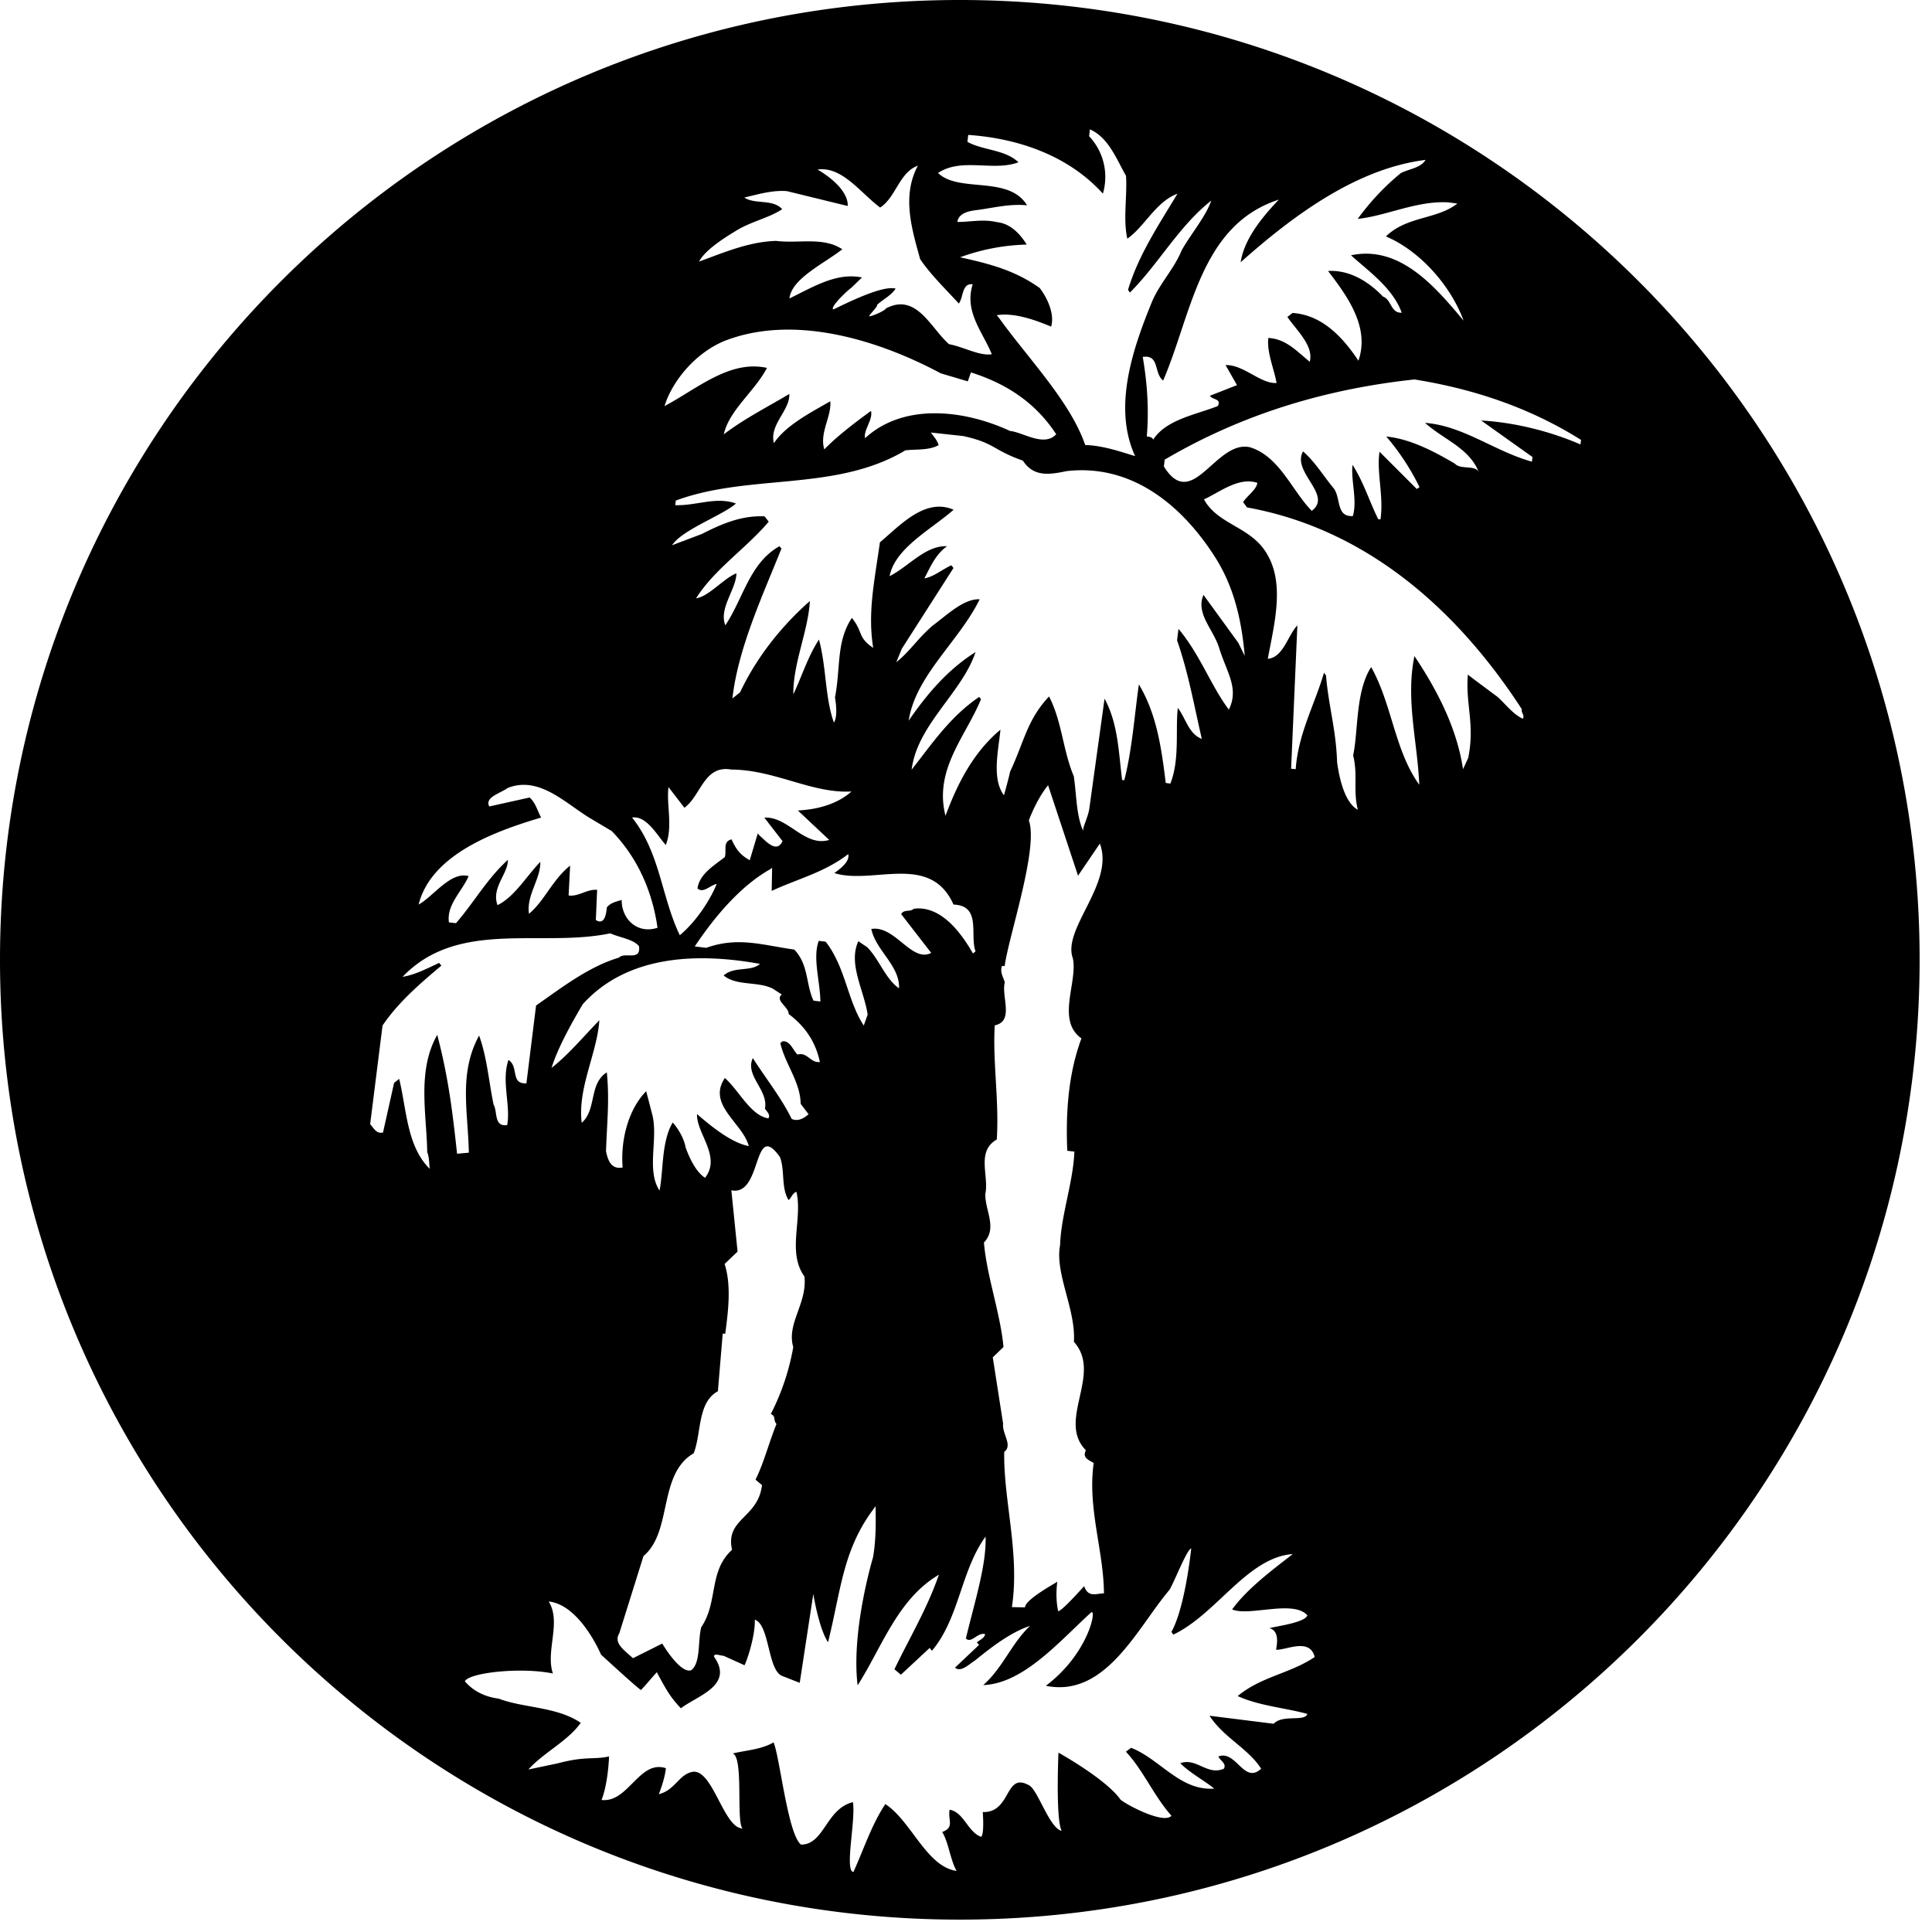 <svg xmlns="http://www.w3.org/2000/svg" width="64pt" height="64pt" viewBox="0 0 64 64"><path d="M42.824 51.48c-.68.532-1.492 1.13-2.008 1.833.547.246 2.036-.333 2.493.199-.09.246-1.063.363-1.254.422.347.105.238.554.218.714.317.028 1.114-.414 1.278.243-.824.554-1.762.64-2.551 1.293.71.328 1.625.398 2.309.593-.102.27-.813.004-1.118.325l-2.125-.266c.485.738 1.274 1.074 1.711 1.754-.57.535-.832-.637-1.418-.403.067.141.278.231.184.403-.55.242-.914-.38-1.445-.18.347.34.761.547 1.125.84-1.13.082-1.793-.977-2.754-1.352l-.172.13c.562.593.933 1.476 1.508 2.12-.25.297-1.504-.37-1.688-.535-.48-.683-2.054-1.554-2.054-1.554s-.098 2.195.105 2.59c-.41-.09-.793-1.38-1.086-1.512-.805-.446-.574.918-1.527.89 0 0 .058.703-.051.82-.441-.148-.574-.82-1.047-.898-.062.356.172.582-.246.739.207.32.27.93.477 1.289-1-.145-1.493-1.645-2.36-2.215-.46.691-.719 1.511-1.058 2.25-.301-.035.082-1.715-.016-2.313-.89.215-.95 1.41-1.719 1.406-.441-.343-.703-2.917-.91-3.386-.41.238-.895.258-1.352.367.368.129.106 2.27.325 2.484-.621-.011-.973-1.922-1.63-1.879-.472.063-.6.614-1.144.743.086-.215.207-.582.235-.86-.88-.293-1.25 1.16-2.133 1.051.222-.547.25-1.441.25-1.441-.504.113-.781-.016-1.688.226l-.984.207c.488-.55 1.308-.941 1.734-1.547-.797-.539-1.89-.484-2.715-.8-.34-.043-.785-.18-1.125-.575.145-.289 1.864-.476 2.918-.258-.253-.742.29-1.699-.14-2.386 1.043.11 1.734 1.761 1.734 1.761.266.243 1.125 1.032 1.32 1.172.176-.175.184-.207.528-.59.363.684.476.848.797 1.196.53-.414 1.777-.754 1.097-1.711-.004-.133.211-.027.313-.031l.7.316c.151-.34.355-1.062.339-1.508.492.157.422 1.664.902 1.86l.586.23.45-2.945s.18 1.14.488 1.601c.437-1.75.488-3.113 1.578-4.507-.012.156.043.972-.09 1.703 0 0-.73 2.418-.508 4.23.809-1.262 1.317-2.851 2.692-3.664-.383 1.113-.973 2.094-1.473 3.133l.215.18.953-.887.074.094c.91-1.079.957-2.657 1.777-3.782.036.926-.367 2.18-.652 3.375.184.18.387-.215.637-.144-.016.129-.18.195-.274.273l.075.082-.797.754c.195.18.508-.152.648-.226.54-.438 1.172-.934 1.836-1.157-.629.602-.898 1.387-1.55 1.961 1.335-.047 2.53-1.457 3.574-2.406.195-.14-.079 1.36-1.5 2.43 1.992.406 3.039-1.938 4.097-3.18.2-.355.57-1.324.719-1.371 0 0-.195 1.941-.656 2.766l.062.09c1.43-.676 2.453-2.56 3.957-2.669M26.121 39.754c.102-.078.121-.223.262-.274.21.907-.317 2 .265 2.805.098.895-.601 1.559-.37 2.34a7.834 7.834 0 0 1-.743 2.215c.18.082.07.203.188.332-.25.605-.407 1.262-.696 1.844l.215.18c-.129 1.1-1.226 1.105-.992 2.144-.785.71-.453 1.73-1.02 2.562-.12.465-.011 1.18-.332 1.426-.367.129-.96-.883-.96-.883l-.97.485c-.316-.29-.648-.504-.452-.828l.8-2.555c.97-.813.473-2.711 1.664-3.406.262-.676.118-1.68.801-2.055l.16-1.91.082.008c.098-.72.211-1.61-.02-2.313l.43-.41-.206-2.031c1.035.215.703-2.375 1.609-1.102.172.445.031 1.004.285 1.426m-.945-7.824c-.305.27-.852.07-1.203.383.418.359 1.148.183 1.64.445l.285.187c-.242.196.235.41.227.645.563.422.898.945 1.035 1.59-.316.039-.414-.34-.742-.246-.156-.153-.238-.454-.488-.442l-.082.059c.16.699.664 1.285.675 2.015l.262.344c-.113.098-.332.266-.562.153-.332-.684-.852-1.336-1.285-2.012-.27.586.523 1.054.402 1.676.07.105.191.199.113.32-.586-.09-.96-.91-1.441-1.336-.598.887.582 1.477.793 2.254-.555-.102-1.2-.613-1.715-1.059-.027.633.816 1.407.265 2.11-.3-.196-.511-.641-.644-1.008-.05-.293-.246-.625-.426-.824-.379.632-.305 1.605-.437 2.254-.442-.668-.043-1.696-.235-2.493l-.207-.797c-.578.586-.855 1.59-.781 2.528-.387.07-.488-.25-.55-.535.03-.953.12-1.684.027-2.618-.602.38-.329 1.23-.832 1.672-.141-1.156.507-2.289.585-3.398-.53.543-1.03 1.148-1.585 1.578.214-.672.64-1.441 1.035-2.11 1.5-1.66 3.87-1.699 5.87-1.335m-4.007-.586c.07.511-.477.176-.664.379-.98.289-1.86.965-2.746 1.586l-.32 2.578c-.54.027-.243-.555-.594-.774-.242.688.078 1.5-.043 2.157-.45.062-.313-.446-.45-.676-.16-.774-.218-1.57-.48-2.29-.687 1.258-.363 2.532-.34 3.88l-.39.035c-.153-1.43-.297-2.567-.657-3.938-.675 1.192-.351 2.617-.332 3.883.067.164.063.36.082.555-.761-.754-.761-1.965-1.011-2.98l-.168.132-.367 1.645c-.22.054-.31-.149-.426-.278l.41-3.265c.496-.739 1.21-1.368 1.95-1.985l-.075-.09c-.402.184-.777.387-1.211.461 1.836-1.922 4.594-.96 6.879-1.441.312.14.77.195.953.426m6.93-3.051c.062.234-.239.473-.461.629 1.277.398 3.18-.688 3.949 1.043.937.035.531 1.008.73 1.55l-.086.07c-.39-.687-1.07-1.605-1.964-1.48-.121.118-.313.004-.414.176l.996 1.285c-.649.336-1.196-.921-1.985-.793.149.715.95 1.215.918 1.965-.449-.304-.672-.992-1.062-1.367l-.285-.191c-.348.746.191 1.629.308 2.43l-.129.363c-.547-.836-.597-1.922-1.261-2.778l-.23-.027c-.208.559.046 1.34.054 2.008l-.227-.028c-.258-.543-.156-1.187-.637-1.691-1.101-.16-1.867-.43-2.917-.059l-.38-.046c.637-.957 1.497-1.989 2.481-2.547l.082-.059-.015.766c.847-.395 1.75-.61 2.535-1.219m7.441 3.45c.172.784-.562 2.054.285 2.655-.437 1.18-.523 2.461-.469 3.723l.235.027c-.035.997-.442 2.106-.473 3.098-.18.941.528 2.137.457 3.203.961 1.067-.578 2.61.399 3.594-.137.258.113.324.257.422-.21 1.496.329 2.887.34 4.316-.265.008-.52.149-.656-.238-.297.328-.766.836-.86.828 0 0-.105-.398-.03-.973-.212.13-1.06.602-1.07.848l-.434-.008c.27-1.777-.282-3.535-.254-5.144.293-.211-.078-.606-.036-.93l-.343-2.2.355-.343c-.105-1.129-.55-2.324-.648-3.46.46-.485.027-1.071.047-1.614.125-.602-.309-1.406.379-1.8.082-1.298-.141-2.579-.067-3.782.652-.13.211-.957.332-1.426-.05-.172-.172-.34-.09-.543l.086.008c.121-.95 1.13-3.91.801-4.828.18-.477.422-.903.637-1.164l.992 2.996.723-1.063c.496 1.313-1.254 2.82-.895 3.797m-15.273-4.21c.879.902 1.351 2.038 1.515 3.202-.683.22-1.195-.304-1.187-.922-.16.051-.364.086-.492.247-.016.195-.07.605-.364.418l.043-1c-.347-.028-.601.23-.945.187l.05-.988c-.581.457-.847 1.168-1.363 1.594-.093-.61.395-1.165.375-1.72-.46.477-.859 1.165-1.418 1.434-.21-.582.352-1.035.344-1.5-.695.633-1.117 1.403-1.719 2.098l-.234-.027c-.082-.59.438-1.028.652-1.532-.59-.168-1.16.665-1.656.942.422-1.676 2.555-2.434 4.059-2.883-.125-.219-.168-.465-.38-.664l-1.339.297c-.156-.309.36-.43.613-.613 1.067-.422 1.95.554 2.797 1.043l.649.386m7.941-1.312c-.48.426-1.137.597-1.777.629l1.039.976c-.82.246-1.371-.793-2.149-.738l.602.777c-.192.418-.547.004-.75-.175l-.07-.079-.266.887c-.309-.172-.457-.363-.602-.691-.308.074-.152.379-.226.59-.39.3-.836.57-.903 1.035.184.175.415-.102.637-.149-.207.512-.656 1.223-1.222 1.7-.614-1.27-.645-2.723-1.582-3.899.48-.07.828.586 1.117.91.242-.605.015-1.34.09-1.918l.527.684c.547-.395.648-1.422 1.547-1.266 1.457.008 2.68.801 3.988.727m13.445-10.223c-.035.234-.336.422-.472.637l.129.176c3.894.703 6.918 3.312 9.105 6.687-.039.11.106.192.031.313-.328-.153-.558-.47-.832-.72-.343-.257-.652-.48-.988-.741-.082.988.238 1.632.012 2.757l-.172.375c-.2-1.324-.817-2.562-1.61-3.746-.296 1.434.102 2.848.16 4.262-.82-1.14-.898-2.66-1.593-3.898-.524.8-.426 2.148-.598 2.925.164.657-.008 1.141.156 1.801-.433-.23-.617-1.047-.687-1.578-.035-1.086-.285-1.863-.367-2.871l-.067-.09c-.308 1.055-.855 2.02-.937 3.195l-.152-.015.207-4.75c-.332.36-.465 1.058-.98 1.11.21-1.137.573-2.477-.028-3.477-.524-.907-1.617-.953-2.086-1.805.5-.227 1.156-.758 1.77-.547m-7.77-.738c.367.566.914.457 1.46.347 2.126-.238 3.762 1.098 4.848 2.758.684 1.028.938 2.176 1.043 3.364l-.214-.434-1.153-1.586c-.277.64.371 1.172.543 1.836.262.785.63 1.281.297 1.965-.602-.805-.957-1.832-1.668-2.676l-.047.379c.375 1.074.567 2.176.82 3.266-.44-.168-.53-.684-.796-1.028-.082.742.07 1.707-.246 2.508l-.153-.02c-.14-1.125-.289-2.261-.89-3.265-.141.969-.223 2.172-.485 3.176l-.07-.012c-.117-.918-.133-1.863-.582-2.691l-.5 3.605c-.04.324-.235.656-.207.773-.235-.507-.219-1.199-.313-1.812-.36-.848-.39-1.816-.82-2.64-.734.788-.813 1.48-1.293 2.5-.008.066-.11.46-.2.773-.413-.547-.179-1.504-.116-2.172-.93.777-1.442 1.84-1.82 2.851-.391-1.53.671-2.628 1.175-3.859l-.059-.078c-.98.668-1.574 1.57-2.238 2.41.188-1.496 1.668-2.543 2.117-3.894-.93.582-1.629 1.418-2.214 2.27.226-1.497 1.671-2.626 2.351-4.02-.523-.024-1.058.5-1.57.882-.52.457-.723.825-1.192 1.203l.184-.449 1.71-2.672-.07-.09c-.304.137-.581.38-.894.434.2-.379.363-.785.75-1.066-.719-.028-1.266.672-1.902.992.18-.934 1.383-1.55 2.12-2.2-.933-.406-1.753.497-2.44 1.079-.196 1.367-.407 2.348-.223 3.496-.528-.352-.328-.531-.707-.992-.524.789-.367 1.652-.559 2.633.04.25.086.628-.035.835-.297-.816-.25-1.859-.496-2.75-.371.567-.567 1.22-.848 1.813-.015-1.02.492-2.094.547-3.09-.96.848-1.77 1.875-2.312 3.024l-.254.203c.187-1.649.98-3.36 1.625-4.965l-.067-.078c-.992.558-1.199 1.738-1.793 2.62-.222-.562.36-1.19.368-1.722-.422.164-.91.766-1.336.828.601-.96 1.656-1.652 2.406-2.539l-.137-.176c-.754-.035-1.414.243-2.074.582l-.992.375c.336-.515 1.687-.996 2.117-1.382-.649-.239-1.313.078-2.012.054l.02-.152c2.445-.906 5.293-.281 7.605-1.664.375-.043.77.008 1.102-.172-.043-.156-.16-.281-.258-.418l1.074.117c1.05.23.988.47 1.973.813m-1.824-2.625l.105-.297c1.129.36 2.117.965 2.824 2.05-.406.434-1.11-.073-1.527-.109-1.543-.714-3.535-.93-4.805.239-.058-.274.27-.614.196-.903-.532.387-1.11.825-1.547 1.274-.164-.559.246-1.086.199-1.594-.652.375-1.473.797-1.867 1.387-.16-.614.531-1.075.511-1.63-.734.438-1.476.81-2.171 1.337.175-.797 1.023-1.422 1.43-2.2-1.239-.273-2.31.692-3.395 1.266.258-.828 1.008-1.742 1.96-2.148 2.317-.922 5.133-.04 7.192 1.062l.895.266m20.316 1.937l-.02.153c-1-.434-2.175-.73-3.289-.793l1.7 1.21-.02.153c-1.23-.34-2.277-1.191-3.539-1.285.61.555 1.5.84 1.797 1.68-.078-.32-.606-.106-.809-.329-.703-.414-1.492-.824-2.273-.898.437.508.805 1.07 1.101 1.676l-.09.062-1.234-1.234c-.105.683.145 1.465.031 2.242l-.074-.008c-.297-.594-.48-1.222-.851-1.8-.063.496.164 1.167.011 1.695-.578.039-.382-.625-.652-.938-.328-.398-.617-.875-1-1.203-.383.692.996 1.442.29 1.969-.65-.656-1.071-1.809-2.048-2.106-1.136-.257-1.902 2.164-2.851.637l.027-.226c2.582-1.52 5.36-2.344 8.273-2.657 2.036.325 3.887.973 5.52 2.004M30.406 5.488c-.547 1.016-.187 2.137.074 3.094.336.504.887 1.04 1.282 1.473.16-.211.097-.684.46-.637-.288.906.329 1.57.633 2.316-.406.067-.937-.246-1.417-.332-.61-.535-1.079-1.714-2.086-1.187-.051.09-.489.273-.563.262.02-.067.3-.332.266-.38.199-.183.484-.32.613-.538-.45-.11-1.61.476-2.059.691-.14-.05.426-.598.598-.723l.348-.336c-.825-.164-1.54.27-2.403.696.067-.66 1.157-1.16 1.75-1.63-.632-.421-1.457-.183-2.195-.277-.914.028-1.734.391-2.55.684.198-.371.78-.75 1.206-1.008.5-.316 1.11-.433 1.547-.726-.305-.348-.906-.149-1.254-.387.39-.086.918-.254 1.414-.211l2.012.492c.02-.484-.566-.957-1-1.207.816-.117 1.422.774 2.074 1.258.524-.336.63-1.164 1.25-1.387m6.895.336c.043.696-.102 1.434.043 2.082.578-.402.945-1.226 1.66-1.488-.613 1.023-1.285 2.016-1.637 3.184l.063.09c.972-.977 1.62-2.2 2.695-3.047-.18.527-.66 1.082-.977 1.64-.253.625-.738 1.11-.992 1.723-.633 1.547-1.297 3.484-.554 5.101-.399-.117-1.04-.351-1.653-.367-.496-1.445-1.898-2.875-2.855-4.21l-.074-.09c.558-.094 1.253.148 1.8.378.114-.383-.086-.89-.375-1.277-.836-.598-1.691-.809-2.64-1.02a6.869 6.869 0 0 1 2.207-.421c-.215-.344-.532-.696-.985-.743-.472-.109-.87-.004-1.312-.007.035-.286.37-.356.59-.387.562-.067 1.11-.223 1.718-.164-.613-1.004-2.253-.399-2.949-1.07.778-.524 1.836-.04 2.664-.356-.449-.426-1.175-.39-1.691-.676l.027-.23c1.68.117 3.328.695 4.461 1.945a1.965 1.965 0 0 0-.457-1.902l.027-.227c.622.274.883.996 1.196 1.54m9.922-.528c-.168.277-.559.297-.825.441a8.192 8.192 0 0 0-1.421 1.512c.937-.094 1.945-.605 2.996-.547l.304.04c-.683.534-1.668.41-2.367 1.089 1.113.469 2.14 1.613 2.574 2.79-.91-1.083-2.093-2.513-3.73-2.165.562.512 1.383 1.078 1.68 1.902-.371.016-.329-.425-.621-.535-.481-.504-1.118-.89-1.82-.847.694.898 1.378 1.89 1.007 2.972-.516-.773-1.195-1.515-2.184-1.582l-.171.133c.324.465.878.957.742 1.484-.422-.34-.782-.757-1.371-.789-.059.457.183 1.008.273 1.492-.527.036-1.094-.613-1.691-.593l.379.664-.895.351c.07.141.387.086.262.34-.723.29-1.711.442-2.145 1.117-.027-.093-.14-.097-.21-.109.077-.914.011-1.785-.134-2.633.567-.086.36.543.676.781.946-2.19 1.219-5.148 3.832-5.992-.578.606-1.148 1.317-1.265 2.074 1.78-1.585 3.867-3.109 6.125-3.39M31.793 63.59c17.562 0 31.797-14.235 31.797-31.797C63.59 14.234 49.355 0 31.793 0 14.234 0 0 14.234 0 31.793 0 49.355 14.234 63.59 31.793 63.59"/></svg>
